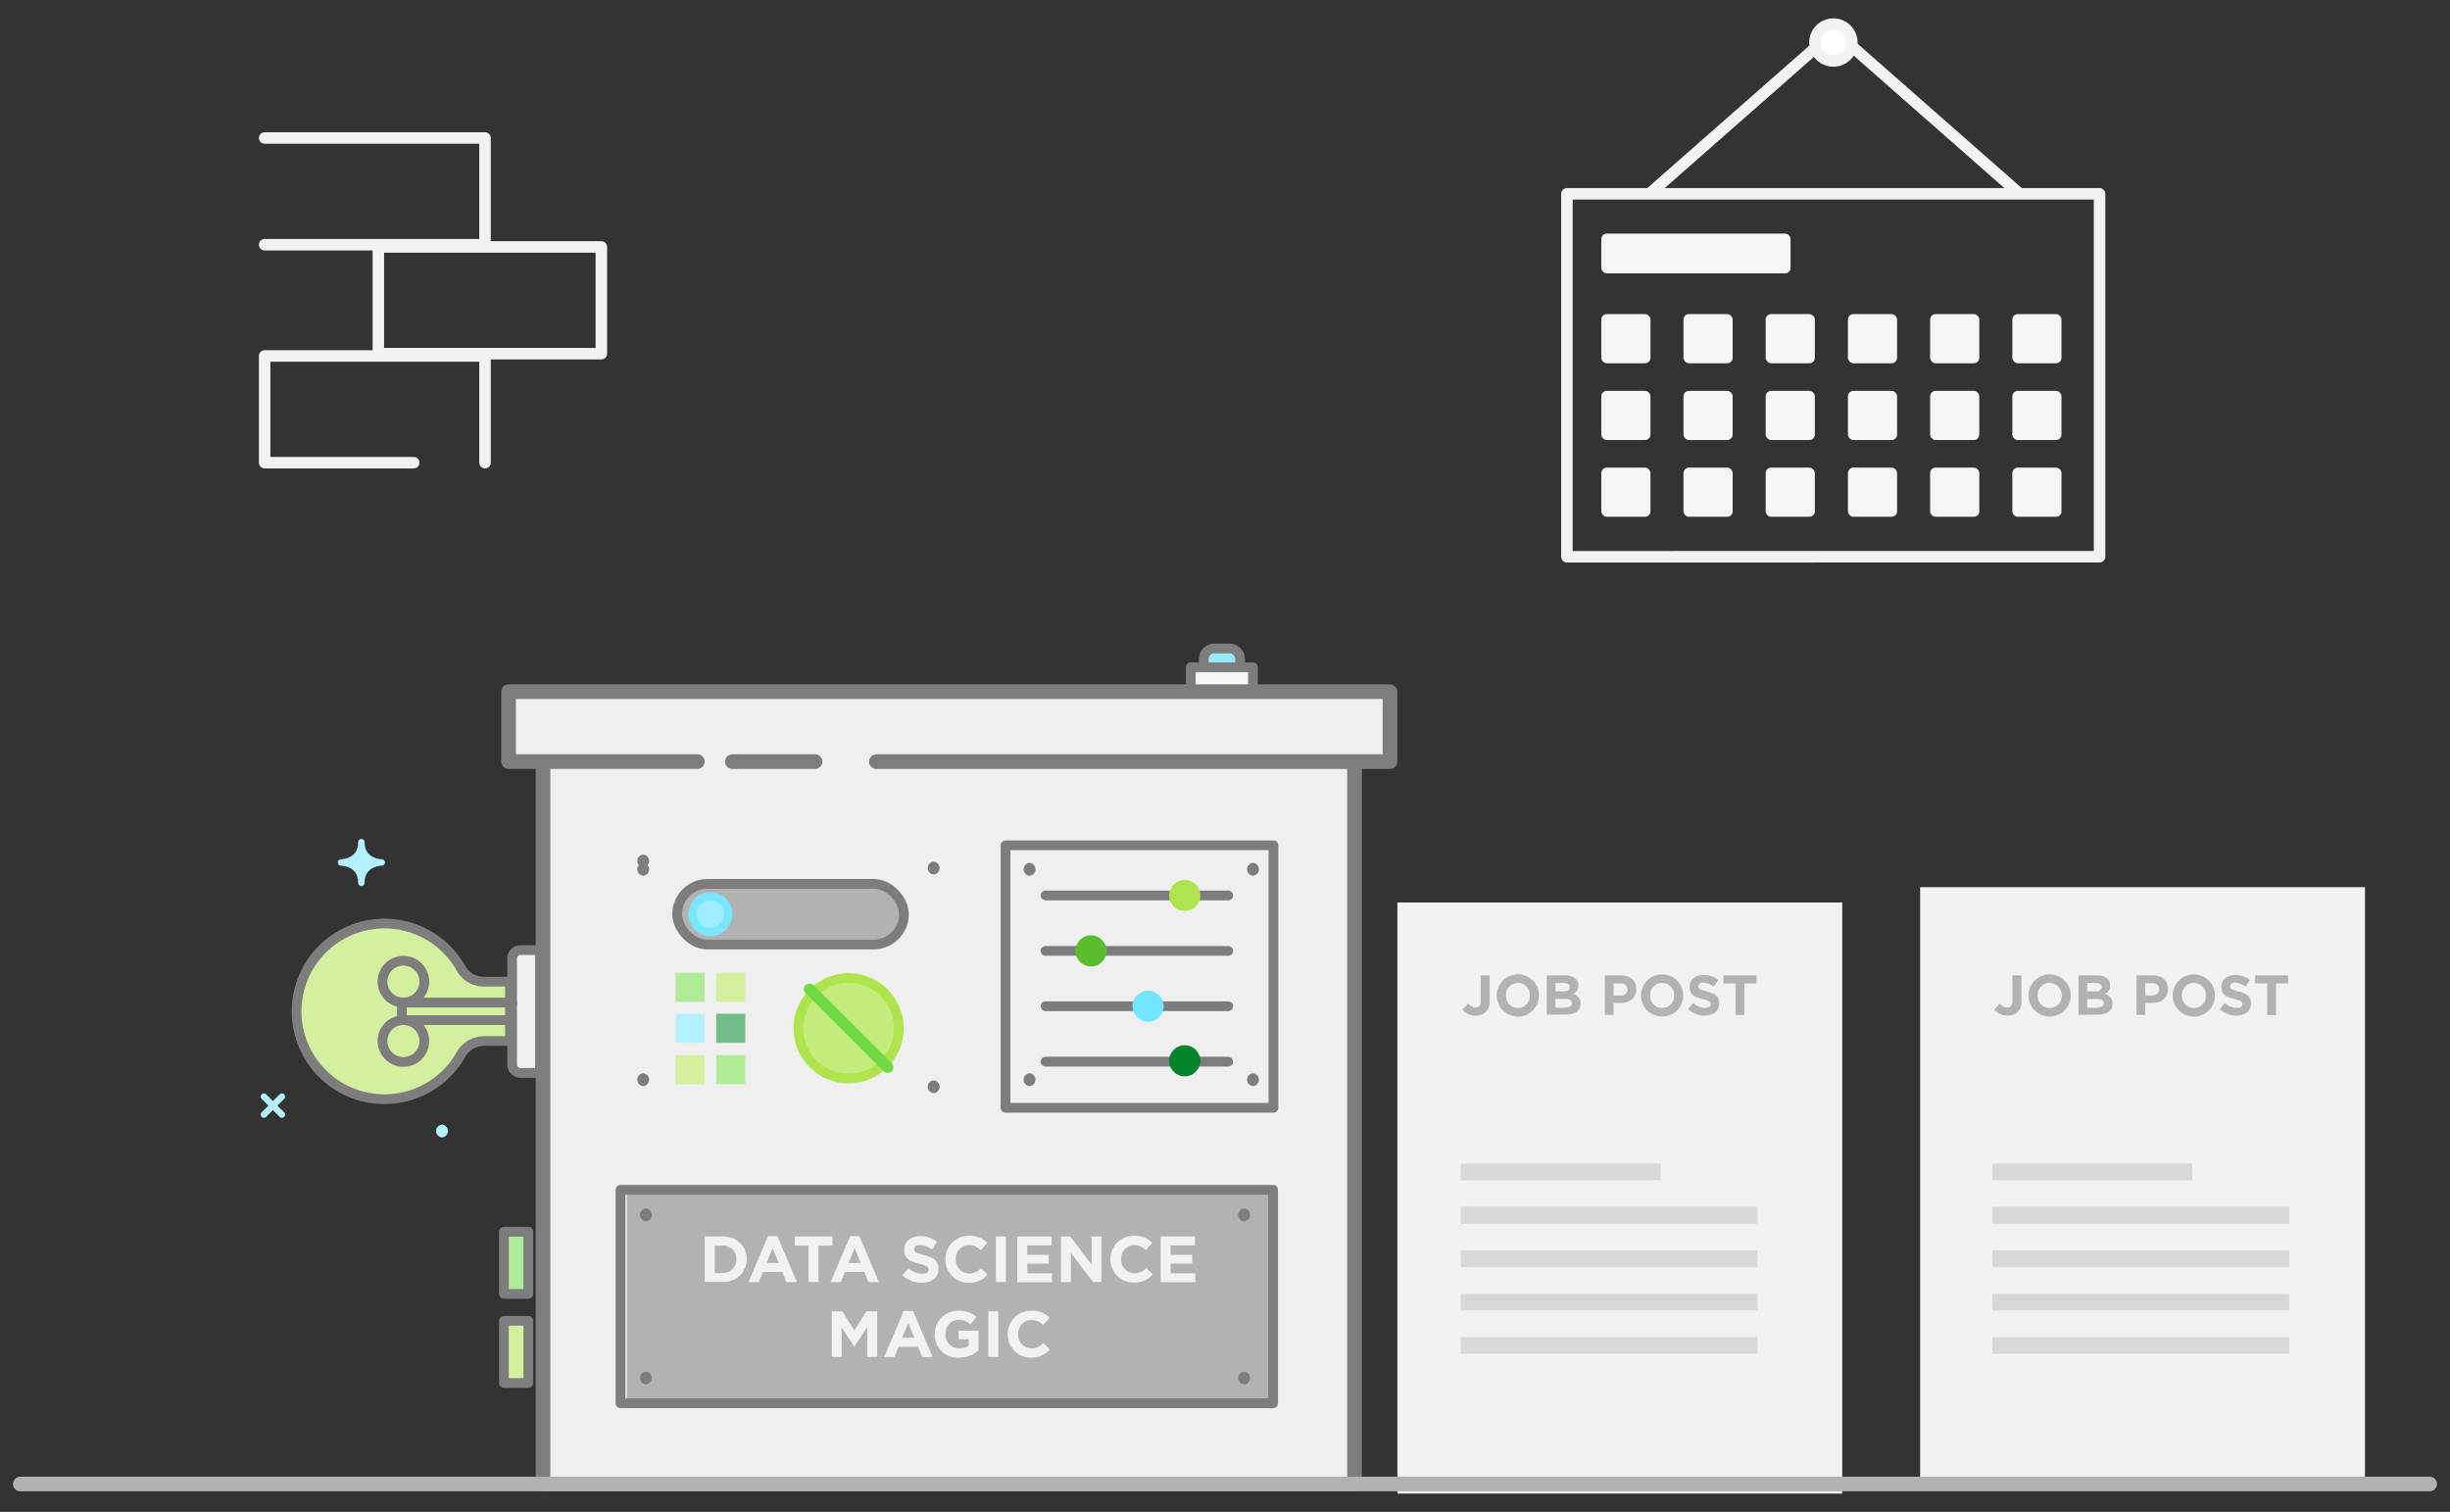 <svg xmlns="http://www.w3.org/2000/svg" viewBox="0 0 585.7 361.47"><rect x="0" y="0" width="585.7" height="361.47" fill="#333333" stroke="none"/><defs><style>.cls-1,.cls-5{fill:#d4f09e}.cls-1,.cls-13,.cls-15,.cls-21,.cls-6{stroke:#7d7d7d}.cls-1,.cls-10,.cls-11,.cls-13,.cls-15,.cls-17,.cls-18,.cls-19,.cls-21,.cls-25,.cls-26,.cls-6{stroke-linecap:round}.cls-1,.cls-10,.cls-11,.cls-13,.cls-15,.cls-17,.cls-18,.cls-19,.cls-21,.cls-25,.cls-26,.cls-4,.cls-6{stroke-linejoin:round}.cls-1,.cls-15,.cls-19,.cls-21,.cls-6{stroke-width:2.33px}.cls-2{fill:#f2f2f2}.cls-21,.cls-3{fill:#b2b2b2}.cls-26,.cls-4{fill:#fff}.cls-4{stroke:#d8d8d8;stroke-linecap:square;stroke-width:4px}.cls-11,.cls-13,.cls-25,.cls-6{fill:none}.cls-7{fill:#b0eb98}.cls-15,.cls-8{fill:#f5f5f5}.cls-9{fill:#94ebfd}.cls-10{fill:#f9f9f9}.cls-10,.cls-11{stroke:#b2b2b2}.cls-10,.cls-11,.cls-13{stroke-width:3.5px}.cls-12{fill:#efefef}.cls-14{fill:#7d7d7d}.cls-16,.cls-17{fill:#b2f1ff}.cls-17,.cls-18{stroke:#b2f1ff;stroke-width:1.53px}.cls-18,.cls-30{fill:#b0e44f}.cls-19{fill:#c4ec7c;stroke:#b0e44f}.cls-20{fill:#6fda44}.cls-22{fill:#9dedff}.cls-23{fill:#79e6fd}.cls-24{fill:#73bb89}.cls-25,.cls-26{stroke:#f2f2f2;stroke-width:2.75px}.cls-27{fill:#008329}.cls-28{fill:#73e6ff}.cls-29{fill:#5bbc2e}</style></defs><title>16-0412_HIW</title><path class="cls-1" d="M91.94 220.8a21 21 0 1 0 18.21 31.4 6.39 6.39 0 0 1 5.52-3.31h6.25v-14.2h-6.26a6.2 6.2 0 0 1-5.43-3.14 21 21 0 0 0-18.29-10.75z"/><path class="cls-2" d="M334.06 215.77h106.35v141.32H334.06z"/><path class="cls-3" d="M349.63 241.39l1.32-1.46a2.34 2.34 0 0 0 1.74.95c.79 0 1.28-.47 1.28-1.57v-6.11h2.15v6.21a3.44 3.44 0 0 1-.9 2.53 3.4 3.4 0 0 1-2.47.88 3.89 3.89 0 0 1-3.12-1.43zm8.18-3.39a5.05 5.05 0 0 1 10.1 0 5.05 5.05 0 0 1-10.1 0zm7.92 0a2.88 2.88 0 0 0-2.88-3 2.84 2.84 0 0 0-2.85 3 2.88 2.88 0 0 0 2.88 3 2.84 2.84 0 0 0 2.85-3zm4.04-4.81h4.41a3.44 3.44 0 0 1 2.49.84 2.18 2.18 0 0 1 .65 1.61 2.21 2.21 0 0 1-1.25 2 2.32 2.32 0 0 1 1.78 2.33c0 1.73-1.41 2.6-3.56 2.6h-4.52v-9.48zm4 3.83c.92 0 1.51-.3 1.51-1 0-.62-.49-1-1.37-1h-2.06v2h1.93zm.56 3.82c.92 0 1.48-.33 1.48-1 0-.64-.48-1-1.55-1h-2.42v2.09h2.49zm9.32-7.65h3.88c2.27 0 3.64 1.34 3.64 3.28 0 2.2-1.71 3.33-3.84 3.33h-1.59v2.85h-2.09v-9.48zm3.75 4.81a1.47 1.47 0 0 0 1.66-1.44 1.44 1.44 0 0 0-1.7-1.44h-1.62V238h1.66zm4.9 0a5.05 5.05 0 0 1 10.1 0 5.05 5.05 0 0 1-10.1 0zm7.92 0a2.88 2.88 0 0 0-2.88-3 2.84 2.84 0 0 0-2.85 3 2.88 2.88 0 0 0 2.88 3 2.84 2.84 0 0 0 2.84-3zm3.32 3.29l1.24-1.48a4.37 4.37 0 0 0 2.84 1.15c.86 0 1.37-.34 1.37-.89 0-.53-.33-.8-1.92-1.21-1.92-.49-3.15-1-3.15-2.9 0-1.72 1.38-2.86 3.33-2.86a5.51 5.51 0 0 1 3.53 1.21l-1.09 1.57a4.46 4.46 0 0 0-2.47-.93 1 1 0 0 0-1.22.83c0 .62.41.83 2 1.25 1.93.5 3 1.19 3 2.85 0 1.88-1.44 2.94-3.49 2.94a6.06 6.06 0 0 1-3.97-1.53zm11.35-6.17H412v-1.92h7.88v1.92H417v7.56h-2.09v-7.56z"/><path class="cls-4" d="M351.19 280.17h43.8m-43.8 10.38h66.94m-66.94 10.38h66.94m-66.94 10.38h66.94m-66.94 10.38h66.94"/><path class="cls-2" d="M459.03 212.1h106.35v141.32H459.03z"/><path class="cls-3" d="M476.75 241.39l1.32-1.46a2.34 2.34 0 0 0 1.74.95c.79 0 1.28-.47 1.28-1.57v-6.11h2.15v6.21a3.44 3.44 0 0 1-.9 2.53 3.4 3.4 0 0 1-2.47.88 3.89 3.89 0 0 1-3.12-1.43zm8.19-3.39a5.05 5.05 0 0 1 10.1 0 5.05 5.05 0 0 1-10.1 0zm7.92 0a2.88 2.88 0 0 0-2.88-3 2.84 2.84 0 0 0-2.85 3 2.88 2.88 0 0 0 2.88 3 2.84 2.84 0 0 0 2.85-3zm4.04-4.81h4.41a3.44 3.44 0 0 1 2.49.84 2.18 2.18 0 0 1 .65 1.61 2.21 2.21 0 0 1-1.25 2A2.32 2.32 0 0 1 505 240c0 1.73-1.41 2.6-3.56 2.6h-4.54v-9.48zm4 3.83c.92 0 1.51-.3 1.51-1 0-.62-.49-1-1.37-1h-2.06v2h1.93zm.56 3.82c.92 0 1.48-.33 1.48-1 0-.64-.48-1-1.55-1h-2.42v2.09h2.49zm9.31-7.65h3.88c2.27 0 3.64 1.34 3.64 3.28 0 2.2-1.71 3.33-3.84 3.33h-1.59v2.85h-2.09v-9.48zm3.75 4.78a1.47 1.47 0 0 0 1.66-1.44 1.44 1.44 0 0 0-1.7-1.44h-1.62V238h1.66zm4.9.03a5.05 5.05 0 0 1 10.1 0 5.05 5.05 0 0 1-10.1 0zm7.92 0a2.88 2.88 0 0 0-2.88-3 2.84 2.84 0 0 0-2.85 3 2.88 2.88 0 0 0 2.88 3 2.84 2.84 0 0 0 2.85-3zm3.32 3.29l1.24-1.48a4.37 4.37 0 0 0 2.84 1.15c.86 0 1.37-.34 1.37-.89 0-.53-.33-.8-1.92-1.21-1.92-.49-3.15-1-3.15-2.9 0-1.72 1.38-2.86 3.33-2.86a5.51 5.51 0 0 1 3.53 1.21l-1.09 1.57a4.46 4.46 0 0 0-2.47-.93 1 1 0 0 0-1.22.83c0 .62.41.83 2 1.25 1.93.5 3 1.19 3 2.85 0 1.88-1.44 2.94-3.49 2.94a6.06 6.06 0 0 1-3.97-1.53zm11.34-6.17h-2.89v-1.92H547v1.92h-2.89v7.56H542v-7.56z"/><path class="cls-4" d="M478.31 280.17h43.8m-43.8 10.38h66.94m-66.94 10.38h66.94m-66.94 10.38h66.94m-66.94 10.38h66.94"/><path class="cls-5" d="M120.47 315.79h5.83v14.86h-5.83z"/><path class="cls-6" d="M120.47 315.79h5.83v14.86h-5.83z"/><path class="cls-7" d="M120.47 294.49h5.83v14.86h-5.83z"/><path class="cls-6" d="M120.47 294.49h5.83v14.86h-5.83z"/><path class="cls-8" d="M284.67 159.54h14.86v5.83h-14.86z"/><path class="cls-6" d="M284.67 159.54h14.86v5.83h-14.86z"/><path class="cls-9" d="M296.43 159.54h-8.65v-2a2.5 2.5 0 0 1 2.5-2.5h3.66a2.5 2.5 0 0 1 2.5 2.5v2z"/><path class="cls-6" d="M296.43 159.54h-8.65v-2a2.5 2.5 0 0 1 2.5-2.5h3.66a2.5 2.5 0 0 1 2.5 2.5v2z"/><path class="cls-10" d="M-323.81-199.85h-19.15v-154.48h19.15z"/><path class="cls-11" d="M162.94 205.85v53.97"/><path class="cls-12" d="M332.3 165.25l-.13 3.46.25 3.34-.25 3.35.25 3.35-.24 3.29-1.58.18-1.7-.25-1.69.25-1.7-.25-1.58.13-.24 34.44.24 34.44-.24 34.45.24 34.45-.2 34.36-38.72.21-38.8-.25-38.8.25-38.8-.25-38.88.22.2-34.54-.24-34.44.24-34.45-.24-34.45.24-34.45-1.77.13-1.64-.25-1.64.25-1.65-.25-1.76.18.23-3.4-.25-3.34.25-3.34-.25-3.35.14-3.23 42.13-.24 42.14.24 42.14-.24 42.15.24 42.15-.24zm-453.88-330.37h-210.46v-16.98h210.46z"/><path class="cls-13" d="M129.81 183.43v171.38h194V183.43m-148.74-1.34h19.78m14.65 0h122.79v-16.72H121.58v16.72h45.12"/><path class="cls-12" d="M129.09 256.43v-29.28h-4.66a2 2 0 0 0-2 2v25.37a2 2 0 0 0 2 2h4.66z"/><path class="cls-6" d="M129.09 256.43v-29.28h-4.66a2 2 0 0 0-2 2v25.37a2 2 0 0 0 2 2h4.66z"/><path class="cls-14" d="M153.77 207.38a1.54 1.54 0 0 0 0-3.07 1.54 1.54 0 0 0 0 3.07z"/><path class="cls-15" d="M-148.34-202.19h-80.24v-62.97h80.24z"/><path class="cls-14" d="M223.2 209.07a1.54 1.54 0 0 0 0-3.07 1.54 1.54 0 0 0 0 3.07zm0 52.29a1.54 1.54 0 0 0 0-3.07 1.54 1.54 0 0 0 0 3.07zm-69.43-1.69a1.54 1.54 0 0 0 0-3.07 1.54 1.54 0 0 0 0 3.07zm0-50.3a1.54 1.54 0 0 0 0-3.07 1.54 1.54 0 0 0 0 3.07zm92.35 50.3a1.54 1.54 0 0 0 0-3.07 1.54 1.54 0 0 0 0 3.07zm0-50.3a1.54 1.54 0 0 0 0-3.07 1.54 1.54 0 0 0 0 3.07zm53.42 50.3a1.54 1.54 0 0 0 0-3.07 1.54 1.54 0 0 0 0 3.07zm0-50.3a1.54 1.54 0 0 0 0-3.07 1.54 1.54 0 0 0 0 3.07z"/><path class="cls-16" d="M105.67 271.94a1.54 1.54 0 0 0 0-3.07 1.54 1.54 0 0 0 0 3.07z"/><path class="cls-17" d="M91.26 206.2s-4.87 0-4.87-4.87c0 4.87-4.87 4.87-4.87 4.87s4.87 0 4.87 4.87c.01-4.87 4.87-4.87 4.87-4.87z"/><path class="cls-18" d="M63.09 266.48l4.3-4.3m-4.3 0l4.3 4.3"/><path class="cls-10" d="M4.87 354.8h575.96"/><circle class="cls-19" cx="202.87" cy="245.84" r="12.01"/><rect class="cls-20" x="201.51" y="231.26" width="2.74" height="29.16" rx="1.37" ry="1.37" transform="rotate(-45 202.878 245.835)"/><rect class="cls-21" x="161.88" y="211.32" width="54.21" height="14.5" rx="7.25" ry="7.25"/><circle class="cls-22" cx="169.81" cy="218.57" r="4.26"/><path class="cls-23" d="M169.81 215.3a3.26 3.26 0 1 1-3.26 3.26 3.26 3.26 0 0 1 3.26-3.26m0-2a5.26 5.26 0 1 0 5.26 5.26 5.26 5.26 0 0 0-5.26-5.26z"/><path class="cls-7" d="M161.49 232.56h6.95v6.95h-6.95z"/><path class="cls-5" d="M171.21 232.56h6.95v6.95h-6.95z"/><path class="cls-16" d="M161.49 242.36h6.95v6.95h-6.95z"/><path class="cls-24" d="M171.21 242.36h6.95v6.95h-6.95z"/><path class="cls-5" d="M161.49 252.27h6.95v6.95h-6.95z"/><path class="cls-7" d="M171.21 252.27h6.95v6.95h-6.95z"/><path id="_Path_" class="cls-25" d="M90.45 59.04h53.31v25.52H90.45z"/><path id="_Path_2" class="cls-25" d="M115.95 110.62V85.1"/><path id="_Path_3" class="cls-25" d="M115.95 85.1H63.27v25.52H98.9"/><path id="_Path_4" class="cls-25" d="M63.27 32.99h52.68v25.52H63.27"/><path class="cls-6" d="M122.48 239.69H96.09v4.2h25.45"/><circle class="cls-6" cx="96.44" cy="248.89" r="5"/><circle class="cls-6" cx="96.44" cy="234.69" r="5"/><path class="cls-25" d="M374.59 46.34h127.33v86.77H374.59zm107.55-.59L438.56 7.44l-43.57 38.31"/><circle class="cls-26" cx="438.29" cy="10.17" r="4.41"/><rect class="cls-8" x="382.81" y="55.85" width="45.25" height="9.5" rx="1.29" ry="1.29"/><rect class="cls-8" x="382.81" y="75.1" width="11.75" height="11.75" rx="1.29" ry="1.29"/><rect class="cls-8" x="382.81" y="93.45" width="11.75" height="11.75" rx="1.29" ry="1.29"/><rect class="cls-8" x="382.81" y="111.8" width="11.75" height="11.75" rx="1.29" ry="1.29"/><rect class="cls-8" x="402.46" y="75.1" width="11.75" height="11.75" rx="1.29" ry="1.29"/><rect class="cls-8" x="402.46" y="93.45" width="11.75" height="11.75" rx="1.29" ry="1.29"/><rect class="cls-8" x="402.46" y="111.8" width="11.75" height="11.75" rx="1.29" ry="1.29"/><rect class="cls-8" x="422.11" y="75.1" width="11.75" height="11.75" rx="1.29" ry="1.29"/><rect class="cls-8" x="422.11" y="93.45" width="11.75" height="11.75" rx="1.29" ry="1.29"/><rect class="cls-8" x="422.11" y="111.8" width="11.75" height="11.75" rx="1.29" ry="1.29"/><rect class="cls-8" x="441.77" y="75.1" width="11.75" height="11.75" rx="1.29" ry="1.29"/><rect class="cls-8" x="441.77" y="93.45" width="11.75" height="11.75" rx="1.29" ry="1.29"/><rect class="cls-8" x="441.77" y="111.8" width="11.75" height="11.75" rx="1.29" ry="1.29"/><rect class="cls-8" x="461.42" y="75.1" width="11.75" height="11.75" rx="1.29" ry="1.29"/><rect class="cls-8" x="461.42" y="93.45" width="11.75" height="11.75" rx="1.29" ry="1.29"/><rect class="cls-8" x="461.42" y="111.8" width="11.75" height="11.75" rx="1.29" ry="1.29"/><rect class="cls-8" x="481.07" y="75.1" width="11.75" height="11.75" rx="1.29" ry="1.29"/><rect class="cls-8" x="481.07" y="93.45" width="11.75" height="11.75" rx="1.29" ry="1.29"/><rect class="cls-8" x="481.07" y="111.8" width="11.75" height="11.75" rx="1.29" ry="1.29"/><path class="cls-6" d="M240.38 202.1h64.05v62.75h-64.05zm53.23 11.99h-43.65m43.65 13.25h-43.65m43.65 13.24h-43.65m43.65 13.24h-43.65"/><circle class="cls-27" cx="283.22" cy="253.62" r="3.72"/><circle class="cls-28" cx="274.47" cy="240.58" r="3.72"/><circle class="cls-29" cx="260.81" cy="227.34" r="3.72"/><circle class="cls-30" cx="283.22" cy="214.09" r="3.72"/><path class="cls-3" d="M149.87 284.47h154.01v51.02H149.87z"/><path class="cls-2" d="M168.47 295.61h4.26c3.43 0 5.8 2.35 5.8 5.42a5.46 5.46 0 0 1-5.8 5.45h-4.26v-10.87zm4.26 8.73a3.11 3.11 0 0 0 3.29-3.25 3.13 3.13 0 0 0-3.29-3.28h-1.86v6.57h1.86zm10.89-8.81h2.21l4.68 11H188l-1-2.44h-4.62l-1 2.44h-2.45zm2.53 6.41l-1.45-3.53-1.45 3.53h2.9zm7.18-4.12H190v-2.21h9v2.21h-3.32v8.68h-2.4v-8.68zm9.9-2.29h2.21l4.68 11h-2.51l-1-2.44H202l-1 2.44h-2.45zm2.53 6.41l-1.45-3.53-1.45 3.53h2.9zm9.97 2.98l1.42-1.7a5 5 0 0 0 3.26 1.32c1 0 1.58-.39 1.58-1s-.37-.92-2.2-1.39c-2.2-.56-3.62-1.17-3.62-3.33 0-2 1.59-3.28 3.82-3.28a6.33 6.33 0 0 1 4.05 1.39l-1.25 1.81a5.13 5.13 0 0 0-2.84-1.07c-.92 0-1.4.42-1.4.95 0 .72.47.95 2.35 1.43 2.21.58 3.46 1.37 3.46 3.27 0 2.16-1.65 3.38-4 3.38a7 7 0 0 1-4.63-1.78zm10.27-3.83a5.54 5.54 0 0 1 5.69-5.63 5.64 5.64 0 0 1 4.3 1.68l-1.53 1.76a4 4 0 0 0-2.79-1.23 3.23 3.23 0 0 0-3.17 3.39 3.24 3.24 0 0 0 3.17 3.42 3.94 3.94 0 0 0 2.87-1.28l1.53 1.54a5.58 5.58 0 0 1-4.48 1.95 5.5 5.5 0 0 1-5.59-5.6zm12.06-5.48h2.4v10.89h-2.4v-10.89zm5.13 0h8.23v2.13h-5.85V300h5.15v2.13h-5.15v2.29h5.93v2.13h-8.31v-10.94zm10.44 0h2.21l5.11 6.71v-6.71h2.37v10.89h-2l-5.32-6.92v6.93h-2.37v-10.9zm11.83 5.48a5.54 5.54 0 0 1 5.69-5.63 5.64 5.64 0 0 1 4.3 1.68l-1.53 1.76a4 4 0 0 0-2.79-1.23A3.23 3.23 0 0 0 268 301a3.24 3.24 0 0 0 3.17 3.42 3.94 3.94 0 0 0 2.87-1.28l1.53 1.54a5.58 5.58 0 0 1-4.48 1.95 5.5 5.5 0 0 1-5.63-5.54zm11.99-5.48h8.23v2.13h-5.85V300H285v2.13h-5.15v2.29h5.93v2.13h-8.31v-10.94zm-78.66 17.9h2.59l2.87 4.61 2.87-4.61h2.59v10.89h-2.39v-7.11l-3.07 4.65h-.06l-3-4.61v7.07h-2.35v-10.89zm17.27-.08h2.21l4.68 11h-2.51l-1-2.44h-4.62l-1 2.44h-2.45zm2.53 6.41l-1.45-3.53-1.45 3.53h2.9zm4.86-.84a5.6 5.6 0 0 1 5.72-5.63 6 6 0 0 1 4.29 1.49l-1.46 1.78a4 4 0 0 0-2.85-1.1 3.27 3.27 0 0 0-3.13 3.39 3.27 3.27 0 0 0 3.31 3.46 3.84 3.84 0 0 0 2.26-.65v-1.54h-2.42v-2.07h4.74v4.73a7.09 7.09 0 0 1-4.66 1.73 5.46 5.46 0 0 1-5.8-5.59zm12.81-5.49h2.4v10.89h-2.4v-10.89zm4.65 5.49a5.54 5.54 0 0 1 5.69-5.63 5.64 5.64 0 0 1 4.3 1.68l-1.53 1.76a4 4 0 0 0-2.79-1.23 3.23 3.23 0 0 0-3.17 3.39 3.24 3.24 0 0 0 3.17 3.42 3.94 3.94 0 0 0 2.87-1.28l1.53 1.54a5.58 5.58 0 0 1-4.48 1.95 5.5 5.5 0 0 1-5.59-5.6z"/><path class="cls-14" d="M154.41 292a1.54 1.54 0 0 0 0-3.07 1.54 1.54 0 0 0 0 3.07zm0 39a1.54 1.54 0 0 0 0-3.07 1.54 1.54 0 0 0 0 3.07zm143.02-39a1.54 1.54 0 0 0 0-3.07 1.54 1.54 0 0 0 0 3.07zm0 39a1.54 1.54 0 0 0 0-3.07 1.54 1.54 0 0 0 0 3.07z"/><path class="cls-6" d="M148.34 284.47h156.01v51.02H148.34z"/></svg>